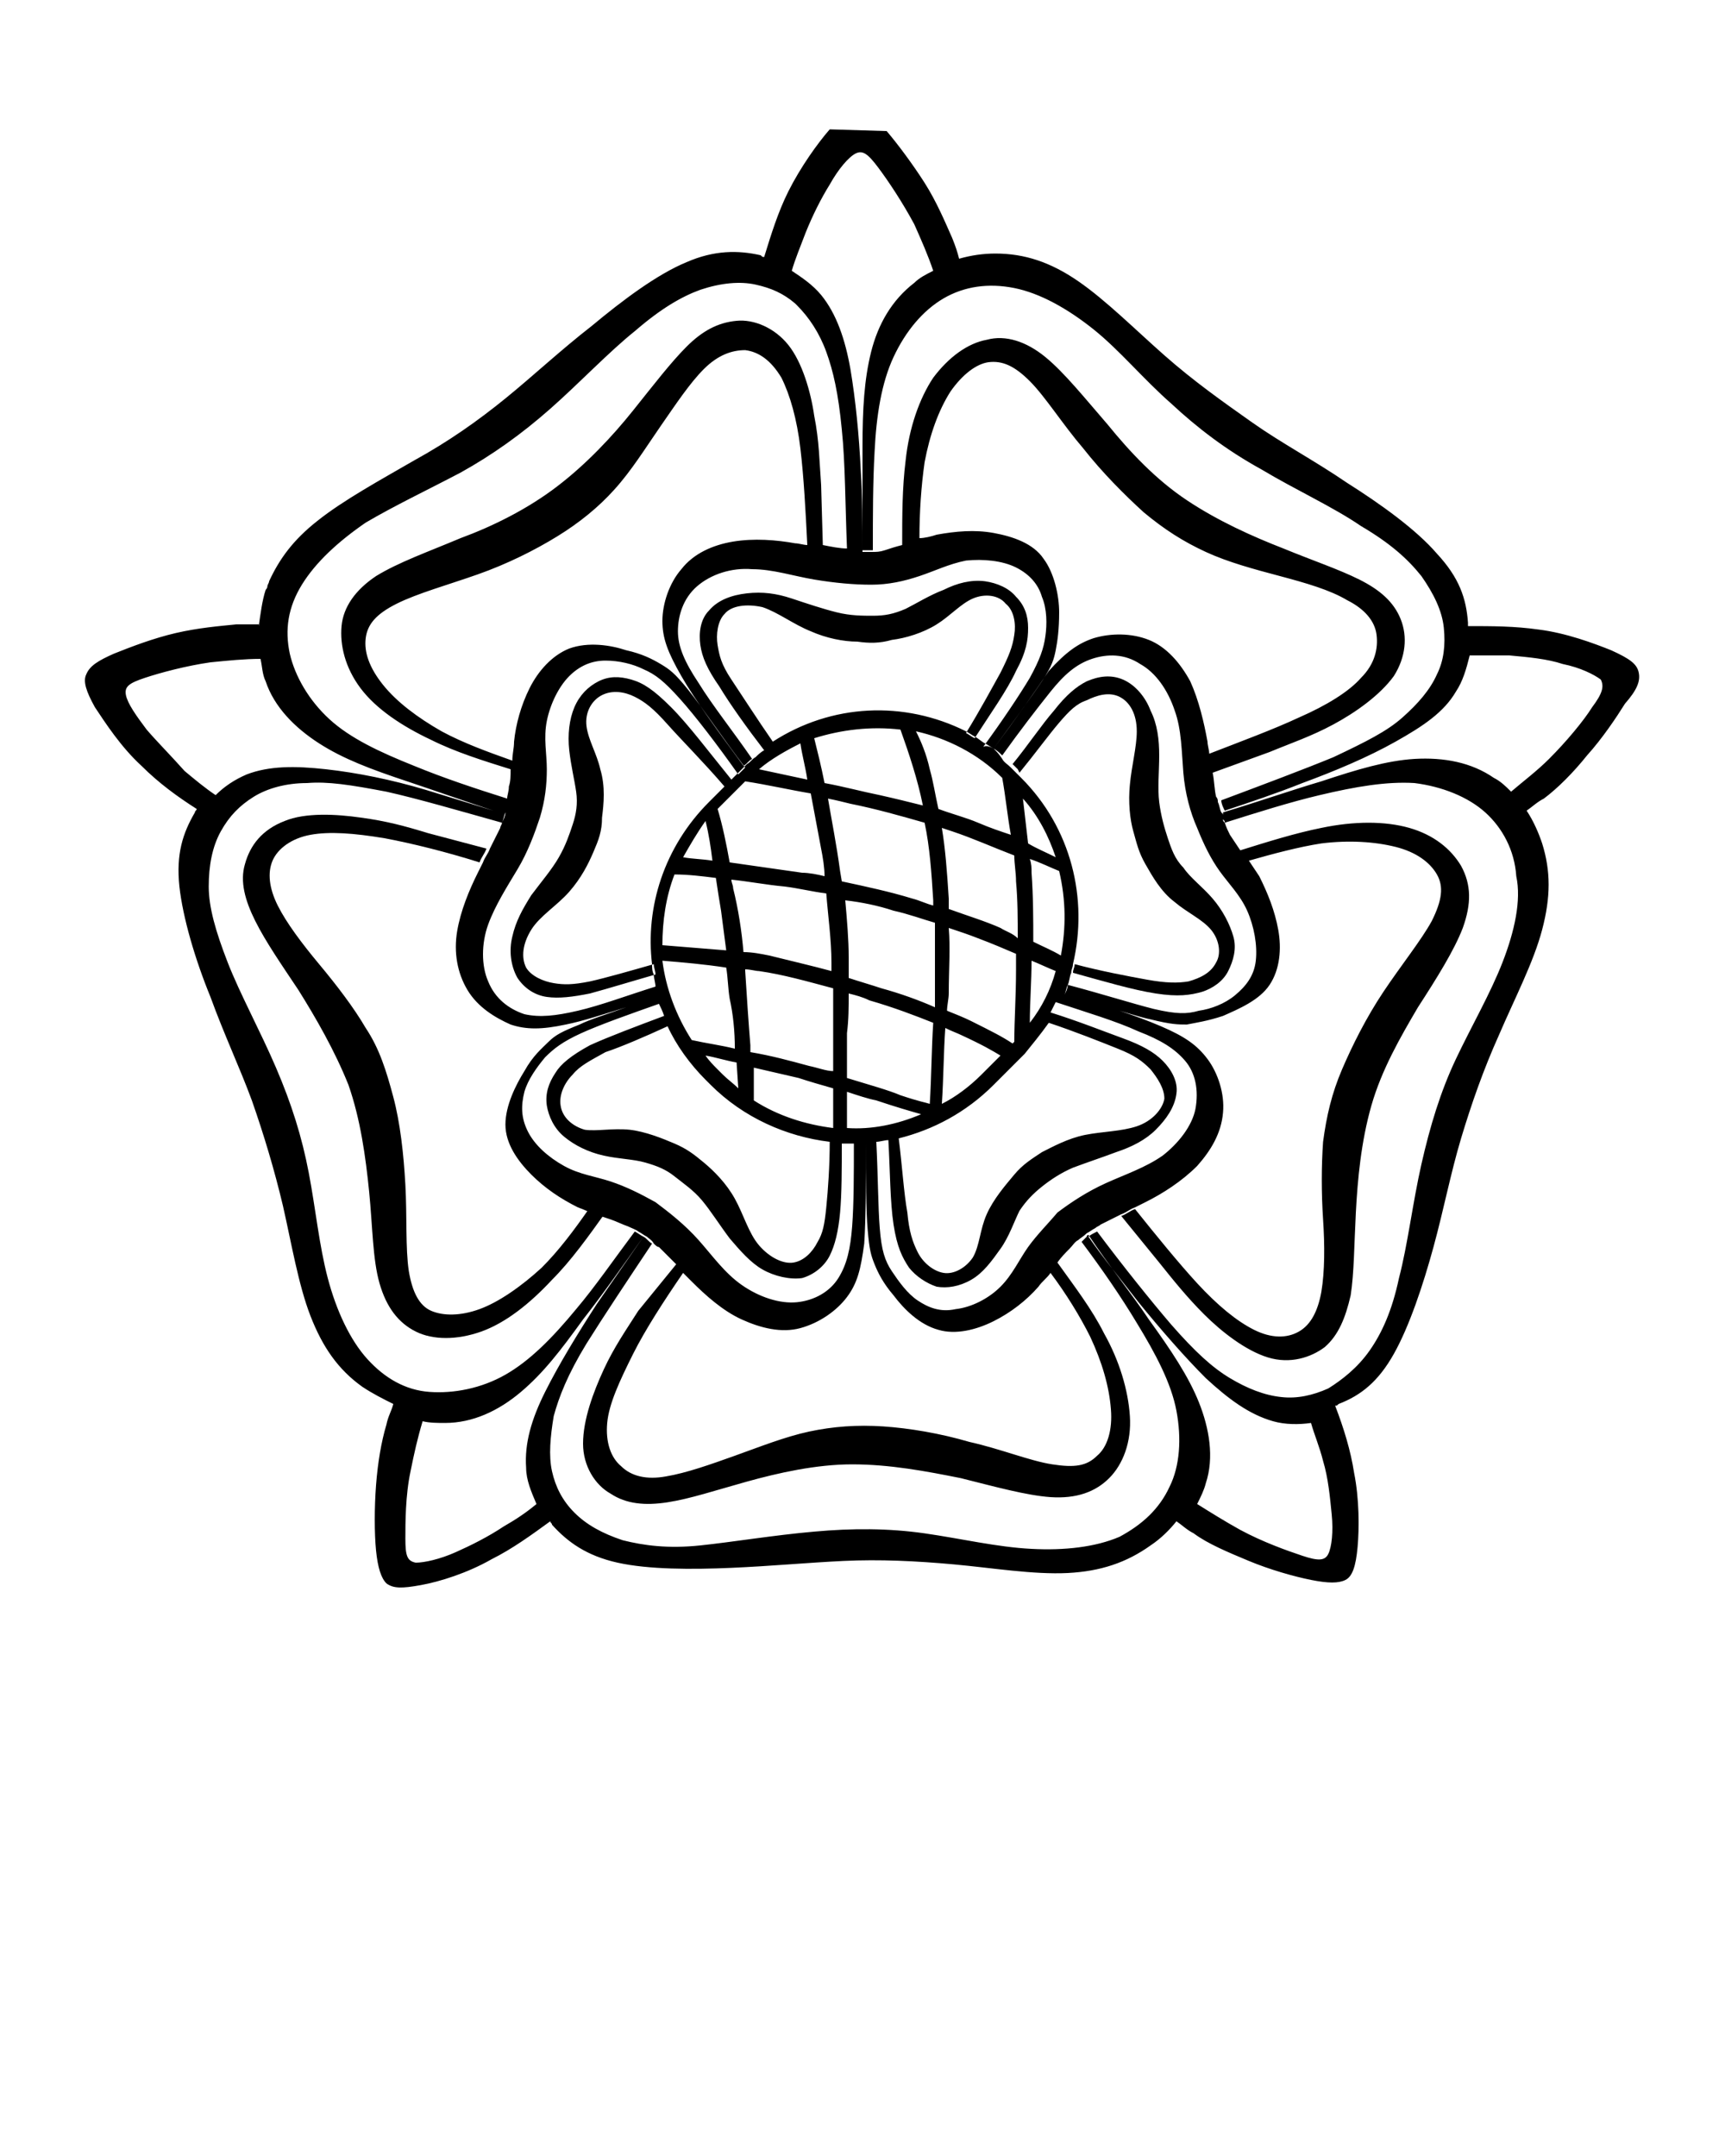 <?xml version="1.0" encoding="UTF-8" standalone="no"?>
<svg
   xmlns:dc="http://purl.org/dc/elements/1.1/"
   xmlns:cc="http://creativecommons.org/ns#"
   xmlns:rdf="http://www.w3.org/1999/02/22-rdf-syntax-ns#"
   xmlns:svg="http://www.w3.org/2000/svg"
   xmlns="http://www.w3.org/2000/svg"
   id="svg4268"
   xml:space="preserve"
   style="enable-background:new 0 0 100 100;"
   viewBox="0 0 100 125"
   y="0px"
   x="0px"
   version="1.1"><defs
     id="defs4290" /><style
     id="style4270"
     type="text/css">
	.st0{fill-rule:evenodd;clip-rule:evenodd;}
</style><g
     id="g4272"><path
       id="path4274"
       d="M59.1,44.8c0.9-1.1,1.7-2.2,2.3-2.9c0.6-0.7,1-1.1,1.6-1.3c0.6-0.3,1.3-0.5,1.9-0.2c0.6,0.3,1,1,1,2   c0,0.9-0.3,2-0.4,3.1l0,0c-0.1,1,0,2,0.2,2.7c0.2,0.7,0.3,1.2,0.7,1.9c0.4,0.7,0.9,1.6,1.7,2.2c0.7,0.6,1.6,1,2.1,1.6   c0.5,0.6,0.6,1.4,0.3,1.9c-0.3,0.6-0.9,0.9-1.6,1.1c-0.6,0.1-1.3,0.1-2.4-0.1c-1.1-0.2-2.7-0.5-4.2-0.9c0,0.2-0.1,0.3-0.1,0.5   c1.8,0.5,3.5,1,4.8,1.2c1.3,0.2,2,0.1,2.7-0.1c0.6-0.2,1.2-0.6,1.5-1.2c0.3-0.6,0.5-1.3,0.3-2c-0.2-0.7-0.6-1.5-1.2-2.2   c-0.6-0.7-1.3-1.2-1.7-1.8c-0.5-0.5-0.7-1.1-0.9-1.7c-0.2-0.6-0.4-1.3-0.5-2.1c-0.1-0.8,0-1.8,0-2.7c0-0.9-0.1-1.8-0.5-2.6   c-0.3-0.8-0.9-1.5-1.6-1.8c-0.7-0.3-1.4-0.2-2.1,0.1c-0.6,0.3-1.2,0.8-1.9,1.7c-0.7,0.8-1.5,2-2.4,3.1c0.1,0.1,0.2,0.2,0.3,0.3   L59.1,44.8z"
       class="st0" /><path
       id="path4276"
       d="M95,39c-0.1-0.5-0.5-0.8-1.6-1.3c-1-0.4-2.6-1-4.2-1.2c-1.4-0.2-2.7-0.2-4.1-0.2c0,0,0,0,0,0   c0-0.1,0-0.1,0-0.2c-0.1-1.4-0.5-2.6-1.8-4c-1.2-1.4-3.3-2.9-5.2-4.1c-1.9-1.3-3.8-2.3-5.5-3.5c-1.7-1.2-3.4-2.4-5.1-3.9   c-1.7-1.5-3.4-3.2-5-4.3c-1.6-1.1-3.1-1.6-4.8-1.6c-0.7,0-1.4,0.1-2.1,0.3c-0.1-0.4-0.2-0.7-0.4-1.2c-0.4-0.9-0.9-2.1-1.6-3.2   c-0.7-1.1-1.6-2.3-2.2-3l-3.3-0.1c-0.7,0.8-1.7,2.2-2.4,3.6v0c-0.6,1.2-1,2.5-1.4,3.8c0,0,0,0,0,0c-0.1,0-0.1,0-0.2-0.1   c-1.3-0.3-2.7-0.3-4.3,0.4c-1.7,0.7-3.7,2.2-5.5,3.7c-1.8,1.4-3.4,2.9-5,4.2c-1.6,1.3-3.3,2.5-5.3,3.6c-1.9,1.1-4.1,2.3-5.6,3.5   c-1.4,1.1-2.2,2.2-2.8,3.5c0,0.1-0.1,0.2-0.1,0.3c0,0.1-0.1,0.2-0.1,0.2c0,0,0,0,0,0c0,0,0,0,0,0c-0.2,0.6-0.3,1.4-0.4,2.1   c0,0.3,0,0.6,0,0.8c0-0.3,0-0.6,0-0.9c-0.4,0-0.8,0-1.3,0c-1,0.1-2.2,0.2-3.5,0.5c-1.3,0.3-2.6,0.8-3.6,1.2   c-0.9,0.4-1.4,0.7-1.6,1.2c-0.2,0.4,0,1,0.5,1.9c0.6,0.9,1.5,2.3,2.7,3.4c1,1,2.1,1.8,3.2,2.5c0,0,0,0,0,0c0,0.1-0.1,0.1-0.1,0.2   c-0.7,1.2-1.1,2.4-0.9,4.3c0.2,1.8,0.9,4.2,1.8,6.4c0.8,2.2,1.7,4.1,2.4,6c0.7,2,1.3,4,1.8,6.1c0.5,2.2,0.9,4.6,1.6,6.4   c0.7,1.8,1.6,3.1,3,4.1c0.6,0.4,1.2,0.7,1.8,1c0,0,0,0,0,0c-0.1,0.4-0.3,0.7-0.4,1.2c-0.3,1-0.5,2.2-0.6,3.5   c-0.1,1.3-0.1,2.8,0,3.8c0.1,1,0.3,1.6,0.6,1.9c0.4,0.3,0.9,0.3,2,0.1c1.1-0.2,2.7-0.7,4.1-1.5c1.2-0.6,2.3-1.4,3.4-2.2   c0,0,0,0,0,0c0,0.1,0.1,0.1,0.1,0.2c0.9,1,2,1.8,3.8,2.2c1.8,0.4,4.3,0.4,6.6,0.3c2.3-0.1,4.4-0.3,6.5-0.4c2.1-0.1,4.2,0,6.4,0.2   c2.2,0.2,4.6,0.6,6.6,0.5c1.9-0.1,3.4-0.6,4.8-1.6c0.6-0.4,1.1-0.9,1.5-1.4c0,0,0,0,0,0c0.3,0.2,0.6,0.5,1,0.7v0   c0.8,0.6,2,1.1,3.2,1.6c1.2,0.5,2.6,0.9,3.6,1.1c1,0.2,1.6,0.2,2,0c0.4-0.2,0.6-0.8,0.7-1.9c0.1-1.1,0.1-2.8-0.2-4.3   c-0.2-1.3-0.6-2.6-1.1-3.9c0.1,0,0.1,0,0.2-0.1c1.3-0.5,2.3-1.3,3.2-2.9c0.9-1.6,1.7-4,2.3-6.2c0.6-2.2,1-4.3,1.6-6.3   c0.6-2,1.3-4,2.2-6c0.9-2.1,2-4.2,2.5-6.1c0.5-1.9,0.5-3.4,0-5c-0.2-0.6-0.5-1.3-0.9-1.9c0.3-0.2,0.6-0.5,1-0.7v0   c0.8-0.6,1.7-1.5,2.5-2.5c0.9-1,1.7-2.2,2.2-3C94.9,40,95.1,39.5,95,39z M57.6,43.4c1.1-1.5,2.2-3,2.8-3.9c0.6-0.9,0.7-1.3,0.8-1.8   c0.1-0.5,0.2-1.2,0.2-2.2c0-1-0.3-2.3-0.9-3.1c-0.6-0.9-1.8-1.3-2.9-1.5c-1.1-0.2-2.2-0.1-3.3,0.1c-0.3,0.1-0.7,0.2-1,0.2   c0-1.5,0.1-3,0.3-4.4c0.3-1.6,0.8-3,1.5-4.1c0.7-1,1.5-1.6,2.2-1.7c0.8-0.1,1.5,0.2,2.4,1.1c0.9,0.9,1.9,2.5,3.1,3.9   c1.1,1.4,2.4,2.7,3.5,3.7c1.2,1,2.3,1.7,3.6,2.3c1.3,0.6,2.8,1,4.3,1.4c1.5,0.4,2.9,0.8,3.9,1.4c1,0.5,1.6,1.2,1.7,2   c0.1,0.8-0.1,1.7-0.9,2.5c-0.7,0.8-2,1.6-3.6,2.3c-1.5,0.7-3.4,1.4-5.2,2.1c0-0.2-0.1-0.5-0.1-0.7c-0.2-1.1-0.5-2.4-1-3.5   c-0.6-1.1-1.4-2-2.4-2.4c-1-0.4-2.2-0.4-3.2-0.1c-0.9,0.3-1.6,0.8-2.6,1.9C60,40.1,58.8,41.8,57.6,43.4   C57.6,43.5,57.6,43.5,57.6,43.4c0.2,0.1,0.4,0.3,0.5,0.4c1-1.4,2-2.7,2.8-3.7c0.8-1,1.5-1.6,2.4-1.9c0.9-0.3,1.9-0.3,2.8,0.3   c0.9,0.5,1.6,1.5,2,2.7c0.4,1.1,0.4,2.4,0.5,3.6c0.1,1.2,0.4,2.3,0.8,3.2c0.4,1,0.8,1.8,1.3,2.5c0.5,0.7,1.2,1.4,1.6,2.3   c0.4,0.9,0.6,2,0.5,2.9c-0.1,0.9-0.6,1.5-1.2,2c-0.6,0.5-1.4,0.8-2.1,0.9c-0.7,0.2-1.3,0.2-2.6-0.1c-1.2-0.3-3.1-0.9-5-1.4   c-0.1,0.2-0.1,0.4-0.2,0.6c0,0,0,0,0,0c0.1-0.2,0.2-0.4,0.2-0.6c0.1-0.2,0.1-0.5,0.2-0.7c0-0.2,0.1-0.3,0.1-0.5   c0.9-3.8-0.1-7.9-3-10.8l-0.3-0.3c-0.1-0.1-0.2-0.2-0.3-0.3c-0.2-0.2-0.4-0.3-0.5-0.5C57.9,43.7,57.8,43.6,57.6,43.4   c-0.2-0.1-0.3-0.2-0.5-0.3c-0.2-0.1-0.4-0.3-0.6-0.4c-0.2-0.1-0.3-0.2-0.5-0.3l0,0c-3.6-1.8-7.8-1.6-11.2,0.6   c-0.9-1.3-1.8-2.7-2.4-3.6c-0.6-0.9-0.7-1.4-0.8-2c-0.1-0.6,0-1.4,0.4-1.8c0.4-0.5,1.3-0.6,2.2-0.4c0.9,0.3,1.8,1,2.8,1.4h0   c0.9,0.4,1.9,0.6,2.7,0.6c0.7,0.1,1.3,0.1,2-0.1c0.8-0.1,1.8-0.4,2.6-0.9c0.8-0.5,1.4-1.2,2.1-1.5c0.7-0.3,1.5-0.2,1.9,0.3   c0.5,0.4,0.6,1.2,0.5,1.8c-0.1,0.7-0.3,1.2-0.8,2.2c-0.5,0.9-1.2,2.2-2,3.5c0.2,0.1,0.3,0.2,0.5,0.3c0.9-1.4,1.9-2.8,2.4-3.9   c0.6-1.1,0.7-1.8,0.7-2.5c0-0.7-0.2-1.3-0.7-1.8c-0.4-0.5-1.1-0.8-1.8-0.9c-0.8-0.1-1.6,0.1-2.4,0.5c-0.8,0.3-1.6,0.8-2.2,1.1   c-0.7,0.3-1.2,0.4-1.9,0.4c-0.6,0-1.3,0-2.1-0.2c-0.8-0.2-1.7-0.5-2.6-0.8c-0.9-0.3-1.7-0.4-2.6-0.3c-0.9,0.1-1.7,0.4-2.2,1   c-0.5,0.5-0.6,1.3-0.5,2c0.1,0.7,0.4,1.4,1.1,2.4c0.6,1,1.6,2.4,2.6,3.7c0,0,0,0,0,0c-0.2,0.1-0.4,0.3-0.5,0.4   c-0.2,0.1-0.3,0.3-0.5,0.4c-0.1,0.1-0.3,0.3-0.4,0.4l0,0l-0.5,0.5c-1.3-1.6-2.5-3.2-3.5-4.2c-1-1-1.6-1.4-2.3-1.6   c-0.7-0.2-1.3-0.2-1.9,0.1c-0.6,0.3-1.1,0.8-1.4,1.5c-0.3,0.7-0.4,1.6-0.3,2.5c0.1,0.9,0.3,1.7,0.4,2.4c0.1,0.7,0,1.3-0.2,1.9   c-0.2,0.6-0.4,1.2-0.8,1.9c-0.4,0.7-1,1.4-1.6,2.2c-0.5,0.8-0.9,1.5-1.1,2.4c-0.2,0.8-0.1,1.7,0.3,2.4c0.4,0.6,1,1,1.7,1.1   c0.7,0.1,1.5,0,2.5-0.2c1.1-0.3,2.4-0.7,3.8-1.1c0-0.2-0.1-0.4-0.1-0.6c-1.4,0.4-2.8,0.8-3.7,1c-1,0.2-1.5,0.2-2.1,0.1   c-0.6-0.1-1.3-0.4-1.6-0.9c-0.3-0.6-0.2-1.4,0.3-2.2c0.5-0.8,1.5-1.4,2.2-2.2c0.7-0.8,1.1-1.6,1.4-2.3c0.3-0.7,0.5-1.2,0.5-2   c0.1-0.8,0.2-1.8-0.1-2.8c-0.2-0.9-0.7-1.7-0.8-2.5c-0.1-0.8,0.3-1.5,0.9-1.8l0,0c0.6-0.3,1.3-0.2,1.9,0.1c0.6,0.3,1.1,0.7,1.9,1.6   c0.8,0.9,2.1,2.2,3.3,3.6l0,0l0,0l-0.9,0.9c-2.6,2.6-3.7,6.1-3.3,9.4c0,0.2,0,0.4,0.1,0.6c0,0.2,0.1,0.5,0.1,0.7c0,0.1,0,0.1,0,0.2   c0-0.1,0-0.1,0-0.2c-1.6,0.5-3.2,1.1-4.5,1.4c-1.3,0.3-2.2,0.4-3.1,0.2c-0.9-0.3-1.7-0.9-2.1-1.9c-0.4-0.9-0.4-2.2,0-3.3   c0.4-1.1,1.1-2.2,1.7-3.2c0.6-1,1-2.1,1.3-3c0.3-1,0.4-1.9,0.4-2.8l0,0c0-0.9-0.2-1.8,0-2.8c0.2-1,0.7-2,1.3-2.6   c0.6-0.6,1.3-0.9,2.1-0.9c0.8,0,1.6,0.2,2.2,0.5c0.7,0.3,1.2,0.7,2.1,1.7c0.9,1,2.2,2.7,3.4,4.4l0,0c0.1-0.1,0.3-0.3,0.4-0.4   c-1.3-1.7-2.5-3.5-3.3-4.5c-0.8-1-1.1-1.2-1.6-1.5c-0.5-0.3-1.1-0.6-2-0.8c-0.9-0.3-2.2-0.5-3.3-0.1c-1,0.4-1.8,1.3-2.3,2.3   c-0.5,1-0.8,2.1-0.9,3.1c0,0.4-0.1,0.7-0.1,1.1c-1.4-0.5-2.8-1-4.1-1.7c-1.4-0.8-2.6-1.7-3.4-2.7c-0.8-1-1.1-1.9-1-2.7   c0.1-0.8,0.6-1.4,1.8-2c1.2-0.6,3-1.1,4.7-1.7c1.7-0.6,3.3-1.4,4.6-2.2c1.3-0.8,2.4-1.7,3.3-2.7c1-1.1,1.8-2.4,2.7-3.7   c0.9-1.3,1.7-2.5,2.5-3.3c0.8-0.8,1.6-1.1,2.4-1.1c0.8,0.1,1.5,0.6,2.1,1.6c0.5,1,0.9,2.4,1.1,4.1c0.2,1.7,0.3,3.6,0.4,5.6   c-0.2,0-0.5-0.1-0.7-0.1c-1.1-0.2-2.4-0.3-3.6-0.1c-1.2,0.2-2.3,0.7-3,1.6c-0.7,0.8-1.1,2-1.1,3c0,1,0.3,1.8,1.1,3.2   c0.8,1.4,2.2,3.3,3.6,5.2c0,0,0,0,0,0c0.2-0.1,0.3-0.3,0.5-0.4c-1.1-1.6-2.3-3.1-3.1-4.4c-0.8-1.2-1.2-2.1-1.2-3   c0-0.9,0.3-1.9,1.1-2.6c0.8-0.7,2-1.1,3.2-1c1.2,0,2.4,0.4,3.6,0.6c1.2,0.2,2.3,0.3,3.3,0.3c1,0,1.9-0.2,2.8-0.5   c0.9-0.3,1.7-0.7,2.7-0.9c1-0.1,2.1,0,2.9,0.4c0.8,0.4,1.3,1,1.5,1.7c0.3,0.7,0.3,1.6,0.2,2.3c-0.1,0.7-0.3,1.3-0.9,2.4   c-0.6,1-1.6,2.5-2.7,4C57.2,43.2,57.4,43.3,57.6,43.4L57.6,43.4z M35.4,68.5c-0.9-0.3-1.8-0.4-2.7-0.9c-0.9-0.5-1.7-1.2-2.1-2   c-0.4-0.8-0.4-1.5-0.2-2.3c0.2-0.7,0.7-1.4,1.2-2c0.5-0.5,1-0.9,2.1-1.4c1.1-0.5,2.8-1.1,4.5-1.7c0,0,0,0,0,0   c0.1,0.2,0.2,0.4,0.3,0.7c-1.6,0.6-3.2,1.2-4.3,1.7c-1.1,0.6-1.7,1.1-2,1.6c-0.4,0.6-0.6,1.2-0.5,1.9c0.1,0.6,0.4,1.3,1,1.8   c0.6,0.5,1.4,0.9,2.3,1.1c0.9,0.2,1.7,0.2,2.4,0.4c0.7,0.2,1.2,0.4,1.7,0.8c0.5,0.4,1.1,0.8,1.6,1.4c0.5,0.6,1,1.4,1.6,2.2   c0.6,0.7,1.2,1.4,1.9,1.8c0.7,0.4,1.6,0.6,2.3,0.5c0.7-0.2,1.3-0.7,1.6-1.3c0.3-0.6,0.5-1.4,0.6-2.5c0.1-1.1,0.1-2.6,0.1-4   c0.2,0,0.4,0,0.7,0c0,1.7,0,3.5-0.1,4.8c-0.1,1.3-0.3,2.2-0.8,3c-0.5,0.8-1.4,1.3-2.4,1.4c-1,0.1-2.2-0.3-3.2-1   c-1-0.7-1.7-1.7-2.5-2.6c-0.8-0.9-1.7-1.6-2.5-2.2l0,0C37.1,69.2,36.3,68.8,35.4,68.5z M38,57.7c0,0,0-0.1,0-0.1   C38,57.6,38,57.6,38,57.7C38,57.7,38,57.7,38,57.7z M41.3,49.9c-0.6-0.1-1.2-0.1-1.7-0.2c0.4-0.7,0.8-1.4,1.3-2.1v0   C41.1,48.4,41.2,49.1,41.3,49.9z M41.5,50.9L41.5,50.9c0.1,0.7,0.2,1.3,0.3,1.9c0.1,0.8,0.2,1.5,0.3,2.3c-1.2-0.1-2.5-0.2-3.7-0.3   c0-1.4,0.2-2.8,0.7-4.1C39.9,50.7,40.7,50.8,41.5,50.9z M46.4,43.1c0.1,0.7,0.3,1.4,0.4,2.1c-0.9-0.2-1.9-0.4-2.8-0.6   C44.7,44,45.6,43.5,46.4,43.1z M47,46L47,46c0.2,1.1,0.4,2.1,0.6,3.2c0.1,0.5,0.2,1.1,0.2,1.6c-0.4-0.1-0.9-0.2-1.3-0.2   c-1.4-0.2-2.8-0.4-4.2-0.6c-0.2-1.1-0.4-2.1-0.7-3.1l1.6-1.6C44.5,45.5,45.8,45.8,47,46z M61.5,55.4c-0.5-0.3-1-0.5-1.6-0.8v0   c0-1.3,0-2.6-0.1-4c0-0.3,0-0.5-0.1-0.8c0.6,0.2,1.2,0.5,1.7,0.7C61.8,52.2,61.8,53.8,61.5,55.4z M59.7,59.3c0-1.2,0.1-2.4,0.1-3.6   c0.5,0.2,0.9,0.4,1.4,0.6C60.9,57.4,60.4,58.4,59.7,59.3z M59.6,48.9c-0.1-0.9-0.2-1.7-0.3-2.6c0.9,1,1.5,2.2,1.9,3.4   C60.6,49.4,60.1,49.2,59.6,48.9z M60.8,59.3C60.8,59.3,60.8,59.3,60.8,59.3c1.5,0.5,3,1.1,4,1.5c1,0.4,1.4,0.7,1.9,1.2   c0.4,0.5,0.8,1.1,0.8,1.7c-0.1,0.6-0.7,1.3-1.6,1.6h0c-0.9,0.3-2,0.3-3,0.5c-1,0.2-1.9,0.7-2.5,1c-0.6,0.4-1.1,0.7-1.6,1.3   c-0.5,0.6-1.2,1.4-1.6,2.3c-0.4,0.9-0.4,1.8-0.8,2.5c-0.4,0.6-1.1,1-1.7,0.9c-0.6-0.1-1.2-0.6-1.5-1.2c-0.3-0.6-0.5-1.2-0.6-2.3   c-0.2-1.1-0.3-2.7-0.5-4.3c2-0.5,3.9-1.5,5.5-3.1l1.8-1.8C59.8,60.6,60.3,60,60.8,59.3z M49.1,65.4l0-2.1c0.6,0.2,1.2,0.4,1.7,0.5   c1.2,0.4,1.9,0.6,2.6,0.8C52,65.2,50.5,65.5,49.1,65.4z M46.9,61.8c-1.1-0.3-2.2-0.6-3.4-0.8l0-0.4c-0.1-1.2-0.2-2.7-0.3-4.3l0-0.1   l0,0c0.3,0,0.6,0.1,0.8,0.1c1.4,0.2,2.8,0.6,4.3,1c0,1.6,0,3,0,4.2l0,0.6C47.9,62.1,47.4,61.9,46.9,61.8z M48.3,63.1l0,2.3   c-1.6-0.2-3.2-0.7-4.6-1.6c0-0.6,0-1.2,0-1.9c0,0,0,0,0,0v0c0,0,0,0,0,0c0.9,0.2,1.7,0.4,2.6,0.6C46.9,62.7,47.6,62.9,48.3,63.1z    M44.6,55.4c-0.5-0.1-1-0.2-1.5-0.2c-0.1-1.2-0.3-2.5-0.6-3.7c0-0.2-0.1-0.3-0.1-0.5c1,0.1,2,0.3,3.1,0.4c0.8,0.1,1.6,0.3,2.4,0.4   c0.1,1.3,0.3,2.7,0.3,4l0,0.5C47.1,56,45.8,55.7,44.6,55.4z M42.8,63.1c-0.3-0.3-0.6-0.5-0.9-0.8L41.6,62c-0.2-0.2-0.5-0.5-0.7-0.8   c0,0,0,0,0,0h0c0,0,0,0,0,0c0.6,0.1,1.2,0.3,1.8,0.4L42.8,63.1z M42.6,60.8c-0.8-0.2-1.6-0.3-2.5-0.5c-0.9-1.4-1.5-3-1.7-4.6   c1.2,0.1,2.4,0.2,3.7,0.4c0.1,0.6,0.1,1.2,0.2,1.8C42.5,58.8,42.6,59.8,42.6,60.8z M38.7,59.5C38.7,59.5,38.7,59.5,38.7,59.5   c0.5,1.1,1.3,2.2,2.2,3.1l0.3,0.3c1.9,1.9,4.4,3,6.9,3.3c0,0,0,0,0,0c0,1.4-0.1,2.8-0.2,3.8c-0.1,1-0.2,1.5-0.5,2   c-0.3,0.6-0.8,1.1-1.4,1.2c-0.6,0.1-1.4-0.3-2-1c-0.6-0.7-0.9-1.8-1.4-2.7c-0.5-0.9-1.2-1.6-1.8-2.1c-0.6-0.5-1-0.8-1.7-1.1h0   c-0.7-0.3-1.7-0.7-2.6-0.8c-1-0.1-1.9,0.1-2.6,0c-0.7-0.2-1.3-0.7-1.4-1.4c-0.1-0.6,0.2-1.3,0.7-1.8c0.4-0.5,1-0.8,1.9-1.3   C36,60.7,37.4,60.1,38.7,59.5z M48.7,50.5c-0.2-1.5-0.5-3-0.7-4.2c0.5,0.1,0.9,0.2,1.3,0.3c1.5,0.3,2.9,0.7,4.3,1.1   c0.3,1.4,0.4,2.9,0.5,4.5l0,0.3c-0.4-0.1-0.8-0.3-1.2-0.4c-1.3-0.4-2.7-0.7-4.1-1L48.7,50.5z M51.8,52.8c0.9,0.2,1.7,0.5,2.4,0.7   c0,1.4,0,3,0,4.6l0,0.3c-0.9-0.4-2-0.8-3.1-1.1c-0.6-0.2-1.3-0.4-1.9-0.6c0-0.4,0-0.8,0-1.2c0-1-0.1-2.2-0.2-3.3   C49.9,52.3,50.9,52.5,51.8,52.8z M49.2,57.6c0.4,0.1,0.8,0.2,1.2,0.4c1.4,0.4,2.7,0.9,3.7,1.3c-0.1,1.5-0.1,3.1-0.2,4.7   c-0.3-0.1-0.5-0.1-1.7-0.5c-0.7-0.3-1.8-0.6-3.1-1c0-0.9,0-1.8,0-2.6C49.2,59.1,49.2,58.4,49.2,57.6L49.2,57.6z M55,57.6   c0-1.4,0.1-2.6,0-3.8c0.6,0.2,1.2,0.4,1.7,0.6c0.8,0.3,1.5,0.6,2.2,0.9c0,0.3,0,0.6,0,0.9c0,1.6-0.1,2.9-0.1,4.2l-0.1,0.1   c-0.6-0.4-1.2-0.7-2.4-1.3c-0.4-0.2-0.9-0.4-1.4-0.6C54.9,58.3,55,57.9,55,57.6L55,57.6z M55.7,60c1.3,0.6,1.8,0.9,2.3,1.2   l-1.1,1.1c-0.7,0.7-1.5,1.3-2.3,1.7c0.1-1.5,0.1-3,0.2-4.4C55.2,59.8,55.5,59.9,55.7,60z M58,53.8c-0.9-0.4-1.9-0.7-3-1.1   c0-0.2,0-0.4,0-0.6v0c-0.1-1.6-0.2-2.9-0.4-4.1l0.6,0.2c1.2,0.4,2.3,0.9,3.6,1.4c0,0.5,0.1,1,0.1,1.5c0.1,1.1,0.1,2.2,0.1,3.3   C58.7,54.1,58.3,54,58,53.8z M56.7,47.7c-0.7-0.3-1.5-0.5-2.3-0.8c0,0,0,0,0,0l0,0c0,0,0,0,0,0c-0.2-0.9-0.3-1.6-0.5-2.3   c-0.2-0.9-0.5-1.6-0.8-2.2c1.8,0.4,3.6,1.3,5,2.7c0.2,1.1,0.3,2.2,0.5,3.3C58,48.2,57.4,48,56.7,47.7z M53.5,46.7   c-0.8-0.2-1.6-0.4-2.5-0.6c-1-0.2-2.1-0.5-3.2-0.7c-0.2-1-0.4-1.8-0.6-2.6h0c1.6-0.5,3.3-0.7,5-0.5C52.7,43.7,53.2,45.2,53.5,46.7z    M39.6,73.8c0.2,0.2,0.3,0.3,0.5,0.5c0.8,0.8,1.8,1.7,2.9,2.2c1.1,0.5,2.3,0.8,3.4,0.5c1.1-0.3,2.1-1,2.7-1.8   c0.6-0.8,0.8-1.6,1-3.1c0.1-1.5,0.1-3.6,0.1-5.8c0,0,0,0,0,0l0,0c0,1.9,0,3.9,0.1,5c0.1,1.2,0.2,1.5,0.4,2c0.2,0.5,0.5,1.1,1.1,1.8   c0.6,0.8,1.5,1.7,2.6,2c1,0.3,2.2,0,3.2-0.5c1-0.5,1.9-1.2,2.6-2c0.2-0.3,0.5-0.5,0.7-0.8c0.9,1.2,1.7,2.5,2.3,3.7   c0.7,1.5,1.1,2.9,1.2,4.2c0.1,1.2-0.2,2.2-0.8,2.7c-0.6,0.6-1.3,0.7-2.6,0.5c-1.3-0.2-3-0.9-4.8-1.3c-1.7-0.5-3.5-0.8-5-0.9   c-1.5-0.1-2.9,0-4.3,0.3c-1.4,0.3-2.9,0.9-4.3,1.4c-1.4,0.5-2.8,1-4,1.2c-1.1,0.2-2,0-2.6-0.6c-0.6-0.5-0.9-1.4-0.8-2.5   c0.1-1.1,0.7-2.4,1.5-4C37.4,77.1,38.5,75.4,39.6,73.8z M59.6,72.3c-0.5,0.7-0.9,1.6-1.6,2.3c-0.7,0.7-1.7,1.2-2.6,1.3   c-0.9,0.2-1.6-0.1-2.2-0.5c-0.6-0.4-1.1-1.1-1.5-1.7c-0.4-0.6-0.6-1.2-0.7-2.5c-0.1-1.2-0.1-3.1-0.2-5c0,0,0,0,0,0   c0.2,0,0.5-0.1,0.7-0.1c0,0,0,0,0,0c0.1,1.8,0.1,3.6,0.3,4.9c0.2,1.3,0.5,1.9,0.9,2.5c0.4,0.5,1,0.9,1.6,1.1c0.6,0.1,1.3,0,2-0.4   c0.7-0.4,1.2-1.1,1.7-1.8c0.5-0.7,0.8-1.6,1.1-2.2c0.4-0.6,0.8-1,1.3-1.4c0.5-0.4,1.1-0.8,1.8-1.1c0.8-0.3,1.7-0.6,2.5-0.9   c0.9-0.3,1.7-0.7,2.3-1.3c0.6-0.6,1.1-1.3,1.2-2.1c0.1-0.7-0.3-1.4-0.8-1.9c-0.5-0.5-1.2-0.9-2.3-1.3c-1.1-0.4-2.6-1-4.2-1.5   c0.1-0.2,0.2-0.4,0.3-0.6c0,0,0,0,0,0c1.8,0.6,3.5,1.1,4.8,1.7c1.3,0.5,2.1,1,2.7,1.7c0.6,0.7,0.8,1.7,0.6,2.8c-0.2,1-1,2-1.9,2.7   v0c-1,0.7-2.2,1.1-3.3,1.6c-1.1,0.5-2,1.1-2.8,1.7C60.8,70.9,60.1,71.6,59.6,72.3z M49.1,31.8c-0.4,0-0.9-0.1-1.4-0.2l-0.1-3.5   c-0.1-1.3-0.1-2.5-0.4-4C47,22.7,46.5,21,45.7,20c-0.8-1-2-1.5-3-1.4l0,0c-1.1,0.1-2,0.6-2.9,1.5c-0.9,0.9-1.9,2.2-3.1,3.7   c-1.2,1.5-2.7,3.1-4.4,4.4c-1.7,1.3-3.7,2.3-5.6,3c-1.9,0.8-3.6,1.4-4.9,2.2c-1.2,0.8-1.9,1.8-2,2.9c-0.1,1.1,0.2,2.4,1.1,3.6   c0.9,1.2,2.4,2.2,4.1,3c1.4,0.7,3,1.2,4.6,1.7c0,0.4,0,0.7-0.1,1c0,0.3-0.1,0.5-0.1,0.7c-1.9-0.6-3.7-1.2-5.4-1.9   c-2-0.8-3.7-1.6-4.9-2.7c-1.2-1.1-2-2.5-2.3-3.8c-0.3-1.4-0.1-2.7,0.7-4v0c0.8-1.3,2.1-2.5,3.7-3.6c1.7-1,3.6-1.9,5.5-2.9   c1.8-1,3.5-2.2,5.2-3.7c1.7-1.5,3.4-3.3,4.9-4.5c1.5-1.3,2.7-2,3.8-2.4c1.2-0.4,2.3-0.5,3.2-0.3c0.9,0.2,1.6,0.5,2.3,1.1   c0,0,0.1,0.1,0.1,0.1c0.7,0.7,1.3,1.6,1.7,2.7c0.4,1.1,0.7,2.4,0.9,4.5c0.2,1.9,0.2,4.4,0.3,6.9C49.3,31.8,49.2,31.8,49.1,31.8z    M8.5,42.3c-0.6-0.8-1.1-1.5-1.2-2c-0.1-0.5,0.2-0.7,1.1-1c0.9-0.3,2.4-0.7,3.8-0.9v0c1-0.1,2-0.2,2.9-0.2c0,0,0,0,0,0   c0.1,0.4,0.1,0.9,0.3,1.3c0.5,1.5,1.7,2.7,3.1,3.6c1.4,0.9,3,1.5,5.1,2.2c1.5,0.5,3.2,1.1,5,1.7c-1.3-0.4-2.6-0.8-3.9-1.2   c-2-0.6-4-1-5.8-1.2c-1.8-0.2-3.3-0.2-4.6,0.3c-0.7,0.3-1.3,0.7-1.8,1.2c0,0,0,0,0,0c-0.6-0.4-1.2-0.9-1.8-1.4   C9.9,43.8,9.1,43,8.5,42.3z M87.1,55.8L87.1,55.8c-0.7,1.8-1.8,3.7-2.7,5.6c-0.9,1.9-1.5,3.9-2,6.1c-0.5,2.2-0.8,4.7-1.3,6.6   c-0.4,1.9-1,3.2-1.7,4.2c-0.7,1-1.6,1.7-2.4,2.2c-0.9,0.4-1.8,0.6-2.7,0.5c-1-0.1-2-0.5-3-1.1c-1-0.6-2-1.5-3.4-3.1   c-1.2-1.4-2.8-3.4-4.3-5.4c-0.2,0.1-0.4,0.2-0.5,0.3c0.9,1.3,1.9,2.5,2.9,3.8c1.3,1.6,2.7,3.2,3.9,4.4c1.3,1.2,2.5,2.1,3.9,2.5   c0.7,0.2,1.5,0.2,2.2,0.1c0,0,0,0,0,0c0.2,0.7,0.5,1.4,0.7,2.2c0.3,1,0.4,2.1,0.5,3.1c0.1,1,0,1.9-0.2,2.3   c-0.2,0.4-0.6,0.4-1.5,0.1c-0.9-0.3-2.3-0.8-3.6-1.5c-0.9-0.5-1.7-1-2.5-1.5c0.2-0.4,0.4-0.8,0.5-1.2c0.5-1.5,0.2-3.2-0.4-4.7   c-0.6-1.5-1.6-3-2.9-4.8c-1-1.5-2.3-3.1-3.5-4.9c0,0-0.1,0-0.1,0.1c-0.1,0.1-0.2,0.2-0.3,0.3c1.2,1.6,2.3,3.2,3.2,4.7   c1.1,1.8,2,3.5,2.3,5.1c0.3,1.6,0.2,3.2-0.4,4.4c-0.6,1.3-1.6,2.2-2.9,2.9c-1.4,0.6-3.2,0.8-5.1,0.7c-2-0.1-4.1-0.6-6.2-0.9   c-2.1-0.3-4.2-0.3-6.4-0.1c-2.3,0.2-4.7,0.6-6.6,0.8c-1.9,0.2-3.3,0-4.5-0.3v0c-1.2-0.4-2.1-0.9-2.8-1.6c-0.7-0.7-1.1-1.5-1.3-2.4   c-0.2-0.9-0.1-2,0.1-3.2c0.3-1.1,0.8-2.4,1.9-4.2c1-1.6,2.4-3.7,3.8-5.8c-0.2-0.1-0.3-0.3-0.5-0.4c0,0,0,0,0,0   c-0.9,1.3-1.8,2.6-2.7,3.9c-1.1,1.7-2.2,3.5-3,5.1c-0.8,1.6-1.2,3-1.1,4.4c0,0.7,0.3,1.4,0.6,2.1c-0.6,0.5-1.2,0.9-1.9,1.3   c-0.9,0.6-1.9,1.1-2.8,1.5c-0.9,0.4-1.8,0.6-2.3,0.6c-0.5-0.1-0.6-0.4-0.6-1.4c0-0.9,0-2.5,0.3-3.9h0c0.2-1,0.4-1.9,0.7-2.9   c0.4,0.1,0.9,0.1,1.3,0.1c1.6,0,3.1-0.7,4.4-1.8c1.3-1.1,2.3-2.4,3.6-4.2c1.1-1.4,2.3-3.1,3.5-4.8c-0.2-0.1-0.3-0.2-0.5-0.3   c-1.2,1.6-2.3,3.2-3.4,4.5c-1.4,1.7-2.7,3-4.1,3.8c-1.4,0.8-3,1.1-4.4,1c-1.4-0.1-2.6-0.8-3.6-1.9c-1-1.1-1.8-2.8-2.3-4.7l0,0   c-0.5-1.9-0.7-4-1.1-6.1c-0.4-2.1-1-4-1.9-6.1c-0.9-2.1-2.1-4.3-2.8-6.1c-0.7-1.8-1.1-3.2-1.1-4.4c0-1.2,0.2-2.3,0.7-3.2   c0.5-0.9,1.1-1.5,1.9-2c0.8-0.5,1.9-0.8,3.1-0.8c1.2-0.1,2.5,0.1,4.6,0.5c1.8,0.4,4.2,1.1,6.7,1.8c0.1-0.2,0.2-0.4,0.2-0.6   c0,0,0,0,0,0c-0.1,0.2-0.1,0.4-0.2,0.6c0,0.1-0.1,0.2-0.1,0.3c-0.2,0.4-0.4,0.8-0.6,1.2c-0.1,0.3-0.3,0.5-0.4,0.8   c-0.1,0.2-0.2,0.4-0.3,0.6c-0.5,1-1,2.2-1.2,3.4c-0.2,1.2,0,2.4,0.6,3.4c0.6,1,1.6,1.6,2.5,2c0.9,0.3,1.8,0.3,3.2,0   c1-0.2,2.2-0.6,3.5-1c-1.1,0.4-2.1,0.7-2.7,1c-1,0.4-1.4,0.6-1.8,1c-0.4,0.4-0.9,0.8-1.4,1.7c-0.5,0.8-1.1,2-1.1,3.1   c0,1.1,0.7,2.1,1.5,2.9c0.8,0.8,1.7,1.4,2.7,1.9c0.3,0.1,0.7,0.3,1,0.4c0.3,0.1,0.6,0.2,0.9,0.3c0.3,0.1,0.7,0.3,1,0.4   c0.2,0.1,0.5,0.2,0.6,0.3c0.2,0.1,0.3,0.2,0.5,0.3c0,0,0,0,0,0c0.1,0.1,0.3,0.2,0.4,0.4l0,0c0.1,0.1,0.2,0.2,0.3,0.2   c0.3,0.3,0.6,0.6,1,1c0,0,0,0,0,0L37,76c-0.7,1.1-1.4,2.1-2,3.4c-0.6,1.3-1.2,2.9-1.2,4.3c0,1.3,0.7,2.4,1.6,2.9   c0.9,0.6,2,0.7,3.3,0.5l0,0c1.3-0.2,2.8-0.7,4.6-1.2c1.8-0.5,4-1,6.1-1c2.2,0,4.3,0.4,6.3,0.8c2,0.5,3.8,1,5.2,1.1   c1.5,0.1,2.6-0.3,3.4-1.1c0.8-0.8,1.3-2.1,1.2-3.6c-0.1-1.5-0.6-3.2-1.5-4.8c-0.7-1.4-1.7-2.7-2.7-4.1c0,0,0,0,0,0   c0.2-0.3,0.5-0.6,0.7-0.8c0.2-0.2,0.3-0.4,0.5-0.5c0.1-0.1,0.3-0.2,0.5-0.4c0.2-0.1,0.3-0.2,0.5-0.3c0.1-0.1,0.2-0.1,0.3-0.2   c0.4-0.2,0.8-0.4,1.2-0.6c0.3-0.1,0.5-0.3,0.8-0.4c0.2-0.1,0.4-0.2,0.6-0.3c1-0.5,2.1-1.2,3-2.1c0.8-0.9,1.4-1.9,1.5-3.1   c0.1-1.1-0.3-2.3-0.9-3.1c-0.6-0.8-1.3-1.3-2.7-1.9c-0.7-0.3-1.5-0.6-2.4-0.9c0.7,0.2,1.3,0.4,1.8,0.5c1.2,0.3,1.6,0.3,2.1,0.3   c0.5-0.1,1.2-0.2,2.1-0.5c0.9-0.4,2.1-0.9,2.7-1.8c0.6-0.9,0.7-2.1,0.5-3.2c-0.2-1.1-0.6-2.1-1.1-3.1c-0.2-0.3-0.4-0.6-0.6-0.9   c0,0,0,0,0,0c1.4-0.4,2.9-0.8,4.2-1c1.6-0.2,3.1-0.1,4.3,0.2c1.2,0.3,2,0.9,2.4,1.6c0.4,0.7,0.3,1.5-0.3,2.7   c-0.6,1.1-1.8,2.6-2.8,4.1c-1,1.5-1.8,3.1-2.4,4.5c-0.6,1.4-0.9,2.7-1.1,4.2c-0.1,1.4-0.1,3,0,4.5c0.1,1.5,0.1,3-0.1,4.2   c-0.2,1.1-0.6,1.9-1.3,2.3c-0.7,0.4-1.6,0.4-2.6-0.1c-1-0.5-2.1-1.4-3.3-2.7c-1.1-1.2-2.4-2.8-3.6-4.3c-0.3,0.1-0.5,0.3-0.8,0.4   l2.2,2.7c0.8,1,1.6,2,2.6,3c1,1,2.4,2.1,3.7,2.5c1.3,0.4,2.5,0,3.3-0.6c0.8-0.7,1.2-1.7,1.5-3c0.2-1.3,0.2-2.9,0.3-4.8   c0.1-1.9,0.3-4.1,0.9-6.2c0.6-2.1,1.7-4,2.7-5.7v0c1.1-1.7,2.1-3.3,2.6-4.6c0.5-1.4,0.5-2.5-0.1-3.6c-0.6-1-1.6-1.8-3-2.2   c-1.4-0.4-3.2-0.4-5.1,0c-1.5,0.3-3.1,0.8-4.7,1.3c-0.2-0.3-0.4-0.6-0.6-0.9c-0.1-0.2-0.2-0.4-0.3-0.7l0,0c0,0,0,0,0,0   c0-0.1,0-0.1-0.1-0.2c0,0.1,0,0.1,0.1,0.2l0,0c1.9-0.6,3.8-1.2,5.5-1.6c2.1-0.5,3.9-0.8,5.5-0.7c1.6,0.2,3.1,0.8,4.1,1.7   c1,0.9,1.7,2.2,1.8,3.7C88.2,52.2,87.8,54,87.1,55.8z M92.3,41c-0.5,0.8-1.5,2-2.5,3c-0.7,0.7-1.5,1.3-2.2,1.9c0,0,0,0,0,0   c-0.3-0.3-0.6-0.6-1-0.8c-1.3-0.9-2.9-1.2-4.6-1.1c-1.6,0.1-3.3,0.6-5.4,1.3c-1.7,0.5-3.7,1.2-5.7,1.8c0,0.1,0,0.1,0,0.2   c0-0.1,0-0.1-0.1-0.2c-0.1-0.2-0.1-0.4-0.2-0.6c0-0.1,0-0.2-0.1-0.3c-0.1-0.4-0.1-0.9-0.2-1.4l3.3-1.2c1.2-0.5,2.4-0.9,3.7-1.6   c1.3-0.7,2.7-1.7,3.5-2.8c0.7-1.1,0.8-2.3,0.4-3.3c-0.4-1-1.2-1.7-2.4-2.3c-1.2-0.6-2.7-1.1-4.4-1.8c-1.8-0.7-3.8-1.6-5.6-2.8   c-1.8-1.2-3.3-2.8-4.6-4.4c-1.3-1.5-2.5-3-3.6-3.9c-1.1-0.9-2.3-1.3-3.4-1c-1.1,0.2-2.2,1-3.1,2.2c-0.8,1.2-1.4,2.9-1.6,4.8   c-0.2,1.6-0.2,3.2-0.2,4.9c-0.4,0.1-0.7,0.2-1,0.3c-0.3,0.1-0.5,0.1-0.7,0.1h0c0,0,0,0-0.1,0c-0.2,0-0.3,0-0.5,0   c-0.2,0-0.4,0-0.6,0c0.2,0,0.4,0,0.6,0c0,0,0,0,0,0c0,0,0,0,0,0c0-1.6,0-3.2-0.1-4.7c-0.1-2.1-0.3-4.1-0.6-5.9   c-0.3-1.7-0.8-3.2-1.7-4.3c-0.5-0.6-1.1-1-1.7-1.4c0.2-0.7,0.5-1.4,0.8-2.2c0.4-1,0.9-2,1.4-2.8c0.5-0.9,1.1-1.6,1.5-1.8   c0.4-0.2,0.7,0,1.3,0.8c0.6,0.8,1.4,2,2.1,3.3c0.4,0.9,0.8,1.8,1.1,2.7c-0.4,0.2-0.8,0.4-1.1,0.7c-1.3,1-2.1,2.4-2.5,4   c-0.4,1.6-0.5,3.3-0.5,5.5c0,1.8,0,3.9,0,6c0.2,0,0.3,0,0.5,0c0,0,0.1,0,0.1,0c0-2,0-3.9,0.1-5.7c0.1-2.1,0.4-4,1.1-5.5   c0.7-1.5,1.7-2.7,2.9-3.4c1.2-0.7,2.6-0.9,4.1-0.6c1.5,0.3,3.1,1.2,4.6,2.4c1.5,1.2,2.9,2.9,4.5,4.3c1.5,1.4,3.2,2.7,5.2,3.8   c2,1.2,4.2,2.2,5.8,3.3c1.7,1,2.7,1.9,3.5,2.9c0.7,1,1.2,2,1.3,3c0.1,1,0,1.9-0.4,2.7c-0.4,0.9-1.1,1.7-2,2.5   c-0.9,0.8-2.1,1.4-4,2.3c-1.7,0.7-4.1,1.6-6.5,2.5c0,0.2,0.1,0.4,0.2,0.6c1.5-0.5,3-1,4.5-1.6c1.9-0.7,3.8-1.5,5.4-2.4   c1.6-0.9,2.8-1.7,3.5-2.9h0c0.4-0.6,0.6-1.3,0.8-2.1c0.8,0,1.5,0,2.3,0c1.1,0.1,2.2,0.2,3.1,0.5c1,0.2,1.8,0.6,2.2,0.9   C93,39.8,92.9,40.2,92.3,41z"
       class="st0" /><polygon
       id="polygon4278"
       points="57.6,43.5 57.6,43.5 57.6,43.5  "
       class="st0" /><ellipse
       id="ellipse4280"
       ry="0"
       rx="0"
       cy="44.2"
       cx="43.1"
       class="st0"
       transform="matrix(0.967 -0.257 0.257 0.967 -9.906 12.556)" /><path
       id="path4282"
       d="M31.4,73.5c-1.2,1.1-2.5,2-3.6,2.4c-1.1,0.4-2.1,0.4-2.8,0.1c-0.7-0.3-1.1-1.1-1.3-2.3c-0.2-1.3-0.1-3.2-0.2-5   c-0.1-1.8-0.3-3.6-0.7-5.1c-0.4-1.5-0.8-2.8-1.6-4c-0.7-1.2-1.7-2.5-2.7-3.7c-1-1.2-1.9-2.4-2.4-3.4c-0.5-1-0.6-1.9-0.3-2.6   c0.3-0.7,1.1-1.3,2.2-1.5c1.1-0.2,2.5-0.1,4.3,0.2c1.6,0.3,3.6,0.8,5.5,1.4c0.1-0.3,0.3-0.5,0.4-0.8l-3.4-0.9l0,0   c-1.3-0.4-2.4-0.7-3.9-0.9c-1.4-0.2-3.2-0.3-4.4,0.2c-1.3,0.5-2,1.4-2.3,2.5c-0.3,1,0,2.1,0.6,3.3c0.6,1.2,1.5,2.5,2.5,4   c1,1.6,2.1,3.5,2.9,5.5c0.7,2,1,4.2,1.2,6.2c0.2,2,0.2,3.9,0.6,5.3c0.4,1.4,1.1,2.3,2.1,2.8c1,0.5,2.4,0.5,3.8,0   c1.4-0.5,2.8-1.6,4.1-3c1.1-1.1,2.1-2.5,3.1-3.9c-0.3-0.1-0.6-0.2-0.9-0.3C33.3,71.3,32.4,72.5,31.4,73.5z"
       class="st0" /></g></svg>
